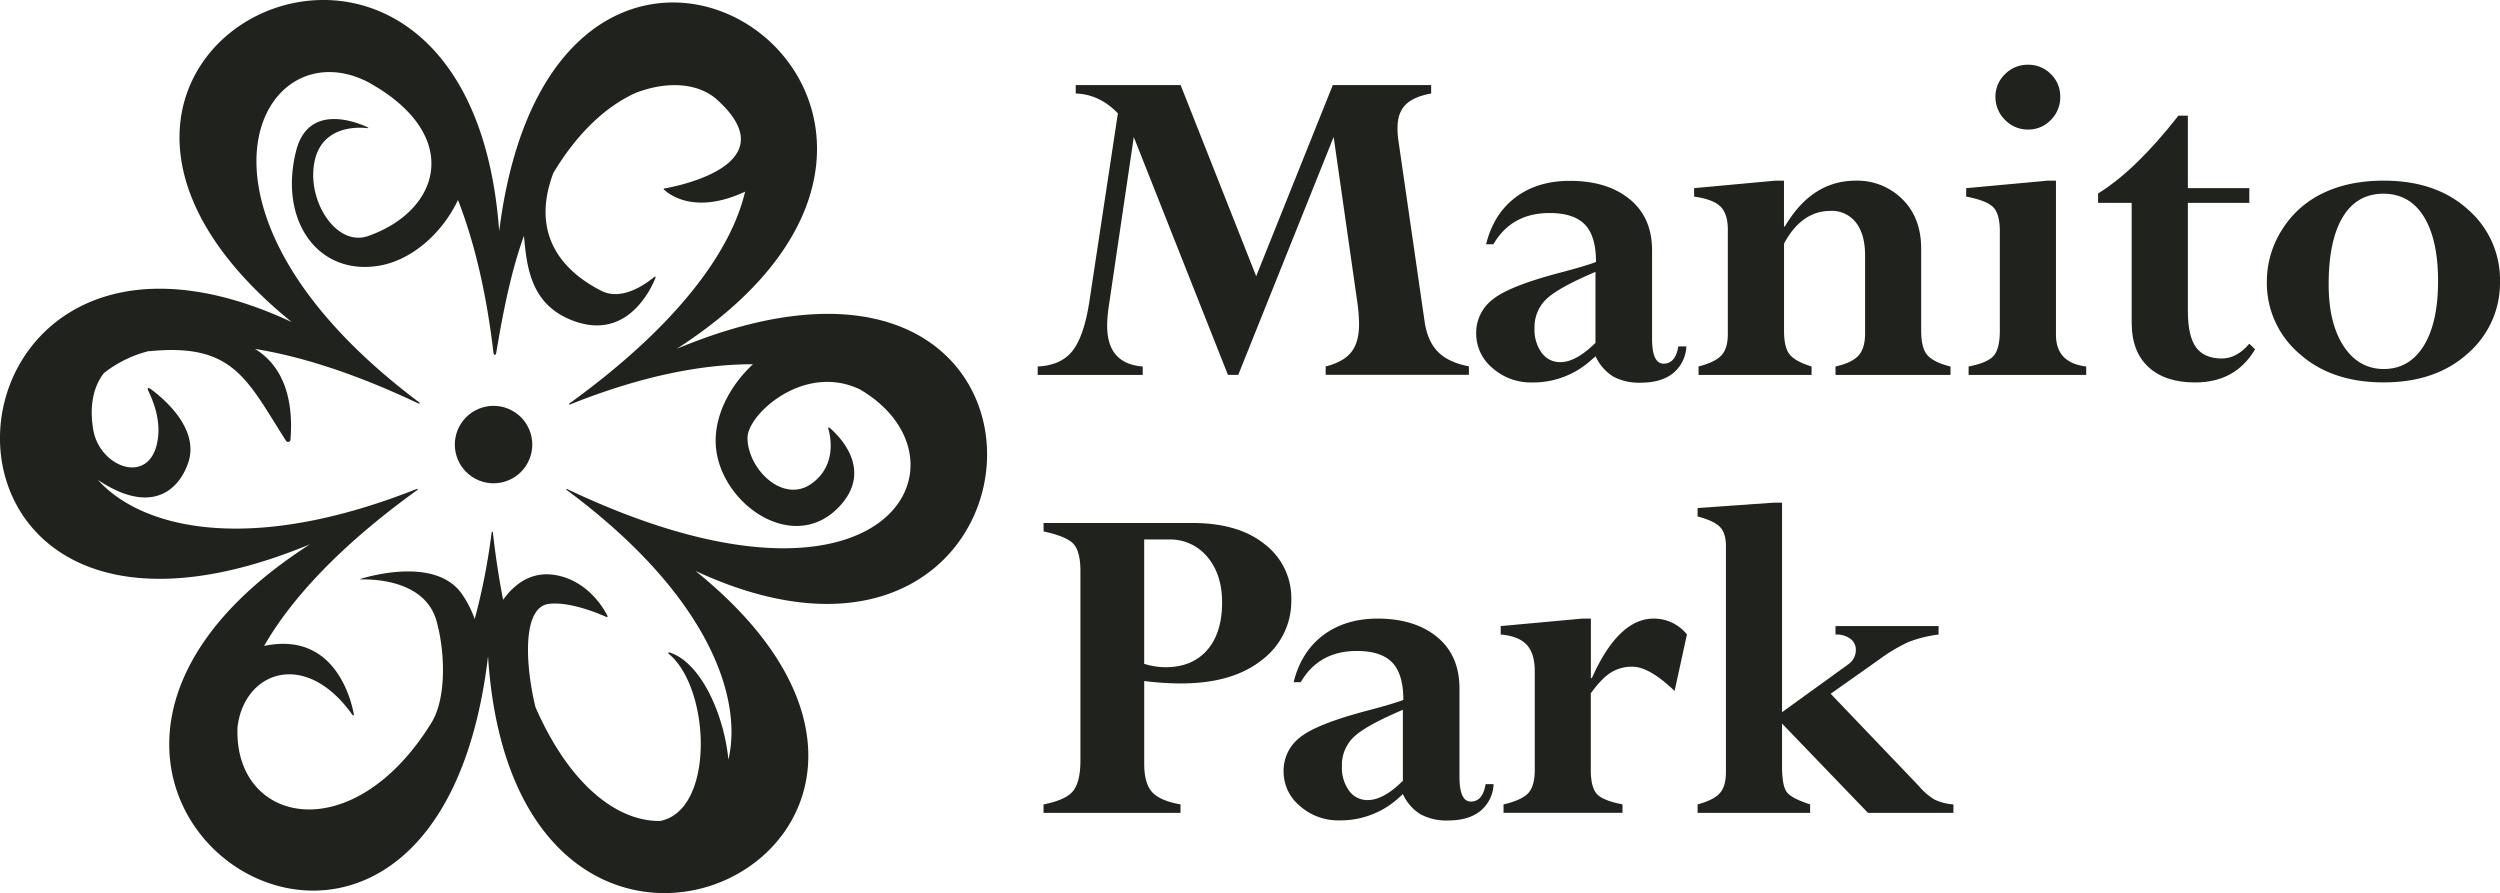<svg xmlns="http://www.w3.org/2000/svg" viewBox="0 0 867.71 309.98"><defs><style>.cls-1{fill:#20221d;}</style></defs><title>Asset 3</title><g id="Layer_2" data-name="Layer 2"><g id="Manito2"><circle class="cls-1" cx="171.3" cy="154.31" r="13.44" transform="translate(-51.91 212.02) rotate(-56.51)"/><path class="cls-1" d="M234.88,121.07c131-84.49-41.58-200-61.62-40.83-10.81-148.93-187.36-62.06-72,31.55C-28.11,51.29-41.49,250.6,107.62,188.9c-131.8,84.49,42.56,201.16,61.77,38.88,9.69,151.85,188.22,64.11,72-29.62C371,258.3,383.82,59,234.88,121.07Zm-38.18,49c49,36.32,61.2,71.88,56.12,93.6-1.58-16.1-9.76-33.83-20.36-37.19-.47-.15-.7.16-.35.45,14.5,11.91,16.1,54.19-2.92,58-13.92.31-30.93-11.13-43.35-39.53-3.54-14.64-4.64-34.65,4.64-35.8,7.08-.88,16.92,3.17,19.84,4.47.55.24.71,0,.4-.56-1.41-2.73-6.18-10.59-15.43-13.33-10.4-3.09-17,2.88-20.66,8-1.41-7.17-2.61-14.91-3.54-23.25-.06-.55-.41-.47-.47,0a221.18,221.18,0,0,1-5.86,29.95,36.66,36.66,0,0,0-4.37-8.62c-8.27-12-28.58-7.25-34.41-5.59-1,.29-1.24.46-.62.44,4.35-.11,22,.31,26.06,14.14,2.87,9.79,3.86,26.39-1.58,35.45-27.31,44.47-68.82,35.47-67.4,1.65C84.75,233,106,225.2,122.23,248c.27.37.72.57.53-.4-1.2-6.07-7.13-27.8-30.1-23.6l-1,.2c9.23-16.07,26-34.52,53-54,.57-.41.41-.68-.25-.4C86.1,192.85,49,183.28,34,166.59c17.45,11.67,27.48,4.71,31.23-5.69,4.11-11.4-7.31-21.64-12.47-25.55-1.43-1.08-1.85-.84-1.15.59,1.49,3.08,3.79,8.9,3.33,14.91-1.39,18.42-20.25,12-22.57-1.68-1.2-7.07-.52-14.26,3.71-19.7A41.76,41.76,0,0,1,52,121.77l-.32.15c29.41-3,34,9.81,47.62,31.13a.85.85,0,0,0,1.53-.49c1.28-16.67-4.14-26.5-12.34-31.46,15.75,2.55,34.55,8.42,56.45,18.81.65.31,1,.09.46-.33-88.64-66.51-55.31-130-17.9-111.22,33,18,26,44.42.37,53.53-10.27,3.66-19.62-9.73-19.14-22C109.32,44,123,44,127.24,44.45c.76.07.82-.05.13-.37-4.33-2-20.53-8.09-24.62,8.4-6,24,7.46,43,28.33,39.82,11.42-1.7,22.22-11,27.88-22.88,5.4,13.85,9.76,31.32,12.3,52.89.15,1.3.83,1.06,1,0,2.63-15.8,5.47-29.08,9.6-40.47,1,11.7,2.69,24.38,17.61,29.68,17.64,6.27,25.88-9.89,27.91-14.77.35-.84.11-1-.62-.35-3,2.42-11.13,8.17-18.2,4.46-7.72-4-26.05-15.37-16.52-40.79,8.65-14.47,18.81-23.43,28.6-27.83,10.79-4.18,21.74-3.57,28.34,2.45,24.42,22.23-13.25,29.81-18.28,30.71-.35.06-.45.2-.26.38,1.66,1.59,10.66,8.92,28.17.74C254,86.24,236.38,112,197.8,139.92c-.56.4-.36.65.29.37,25-10,46.1-13.91,63.24-13.86-7.82,7.28-12.94,17.08-12.94,26.53,0,21.11,27.29,40.78,43.58,22.13,10.61-12.16-.28-23.34-3.78-26.41-.61-.54-.84-.43-.65.25.88,3.18,2.63,12.69-5.7,18.82-9.94,7.31-22.39-4.92-22.39-15.81,0-8.1,19.58-26.09,39-16.79,41.62,24.28,9.95,87.52-101.53,34.64C196.55,169.6,196.32,169.79,196.7,170.07Z"/><path class="cls-1" d="M496.73,29.52v2.94q-6.12,1.09-8.9,3.91t-2.77,8a27,27,0,0,0,.3,4.37l9.09,62.82q1,6.89,4.67,10.58t10.71,5v2.94H460.12V127.2q6.21-1.59,8.9-5t2.69-9.66a59.4,59.4,0,0,0-.59-7.55l-8.23-57.45-33.11,82.56h-3.59L393.52,47.58l-8.74,59.13a46.37,46.37,0,0,0-.5,6.38q0,13.18,12.34,14.11v2.94H360.17V127.2q8-.35,12-5.33T378.05,105L388,39.34q-6.39-6.63-14.63-6.88V29.52h36.4L436,95.87l26.6-66.35Z"/><path class="cls-1" d="M531.76,132.74a20,20,0,0,1-13.73-5,15.5,15.5,0,0,1-5.67-12A14.57,14.57,0,0,1,518,104q5.63-4.67,23.52-9.37,8.65-2.27,12.43-3.69,0-9-3.86-13t-12.27-4q-13.18,0-19.48,10.83H515.8q2.6-10.5,10.2-16.25t18.86-5.75q13,0,20.79,6.38T573.41,87v30.57q0,8.65,4,8.65,4.11,0,5.12-6h2.78a12.71,12.71,0,0,1-4.62,9.33q-4.12,3.27-11.17,3.27a18.89,18.89,0,0,1-9.62-2.14,16.18,16.18,0,0,1-6.09-7L552.25,125A29.94,29.94,0,0,1,531.76,132.74Zm22-13.77V94.36q-12.84,5.46-17,9.41a13.39,13.39,0,0,0-4.15,10.16,13.62,13.62,0,0,0,2.47,8.52,7.83,7.83,0,0,0,6.51,3.24Q547,125.69,553.76,119Z"/><path class="cls-1" d="M619.19,62.7V78.57h.34q9.32-15.87,24.6-15.87a22.15,22.15,0,0,1,16.13,6.42q6.54,6.43,6.55,17.18v28.38c0,4.09.72,7,2.18,8.61s4.12,3,8,3.91v2.94H637.08V127.2q5.7-1.26,8-3.82t2.26-7.86V88.65q0-7.31-3.15-11.38a10.54,10.54,0,0,0-8.86-4.07q-10,0-16.12,11.33v30.32q0,5.81,2,8.23t7.56,4.12v2.94H589.54V127.2c3.81-1,6.45-2.24,7.94-3.87s2.22-4,2.22-7.3V79.75q0-5.55-2.56-8.07T588,68.24V65.3l28.22-2.6Z"/><path class="cls-1" d="M710.65,62.7h2.94v53.5q0,9.74,10.5,11v2.94H683.27V127.2q6.56-1.26,8.69-3.7t2.15-8.65V80.25c0-4-.76-6.75-2.27-8.31s-4.65-2.8-9.41-3.7V65.3ZM692.59,33.64a10.72,10.72,0,0,1,3.32-7.9,11,11,0,0,1,8-3.27,10.87,10.87,0,0,1,7.9,3.23,10.74,10.74,0,0,1,3.27,7.94,11,11,0,0,1-3.27,8,10.72,10.72,0,0,1-7.9,3.32,10.86,10.86,0,0,1-8-3.36A11,11,0,0,1,692.59,33.64Z"/><path class="cls-1" d="M780.7,119.3l2,1.94q-6.8,11.51-20.82,11.5-10.42,0-16.21-5.37t-5.8-15.29V70.42H728.21V67.15q13-8,27.88-27h3.28V65.3H780.7v5.12H759.37V107.8q0,8.82,2.81,12.72t9,3.91Q776.33,124.43,780.7,119.3Z"/><path class="cls-1" d="M867.71,97.64a32.39,32.39,0,0,1-11.13,25q-11.13,10.08-29.27,10.08T798,122.7a32.25,32.25,0,0,1-11.21-25.06,33.34,33.34,0,0,1,5.16-17.73,33.71,33.71,0,0,1,14.2-12.8q9-4.41,21.2-4.41,18.23,0,29.31,10.08A32.26,32.26,0,0,1,867.71,97.64Zm-21.5,0q0-14.46-4.91-22.41t-14-8q-9.31,0-14.19,8.16t-4.87,23.37q0,13.38,5.16,21.32t13.9,8q8.91,0,13.9-8T846.21,97.68Z"/><path class="cls-1" d="M362.19,181.52h51.65q16,0,25.15,7.39a23.53,23.53,0,0,1,9.2,19.24A25.58,25.58,0,0,1,438,229.06q-10.22,8.15-28.1,8.15a100.22,100.22,0,0,1-12.76-.84v28.72q0,6.8,2.73,9.82t9.87,4.29v2.94H362.19V279.2c5.09-1,8.5-2.53,10.2-4.58S375,269,375,263.91V198.24c0-4.59-.82-7.76-2.44-9.49s-5.07-3.17-10.33-4.29Zm43.42,5.72h-8.48V230.4a25.15,25.15,0,0,0,7.39,1.18q9.24,0,14.44-5.92t5.21-16.59q0-9.73-5.12-15.79A16.77,16.77,0,0,0,405.61,187.24Z"/><path class="cls-1" d="M464.91,284.74a20.07,20.07,0,0,1-13.74-5,15.52,15.52,0,0,1-5.66-12.05A14.57,14.57,0,0,1,451.13,256q5.63-4.66,23.52-9.37,8.64-2.27,12.43-3.69,0-9-3.87-13t-12.26-4q-13.18,0-19.48,10.83H449q2.6-10.5,10.2-16.25T478,214.7q13,0,20.78,6.38T506.56,239v30.57q0,8.65,3.95,8.65,4.11,0,5.12-6.05h2.77a12.64,12.64,0,0,1-4.62,9.33q-4.11,3.27-11.16,3.27A18.86,18.86,0,0,1,493,282.6a16.18,16.18,0,0,1-6.09-7L485.4,277A30,30,0,0,1,464.91,284.74Zm22-13.77V246.36q-12.86,5.46-17,9.41a13.39,13.39,0,0,0-4.15,10.16,13.62,13.62,0,0,0,2.47,8.52,7.8,7.8,0,0,0,6.51,3.24Q480.19,277.69,486.91,271Z"/><path class="cls-1" d="M552.17,214.7v20.66h.34q9.22-20.67,21.5-20.66a14.74,14.74,0,0,1,11.5,5.5l-4.28,19.61q-8.82-8.4-14.61-8.4a13.66,13.66,0,0,0-7.48,2q-3.2,2-7,7.22v26.54q0,6.21,2.18,8.48t8.82,3.53v2.94H521.85V279.2q6.39-1.51,8.61-3.95c1.48-1.62,2.23-4.31,2.23-8.06V232.92c0-4.08-.94-7.14-2.82-9.15s-4.88-3.19-9-3.53V217.3l28.39-2.6Z"/><path class="cls-1" d="M589.21,282.14V279.2q5.55-1.51,7.68-3.87c1.43-1.56,2.15-4,2.15-7.3V189.42q0-4.36-2.06-6.51t-7.77-3.65v-2.94l26.37-1.85h2.94v72.72l23-16.63a6,6,0,0,0,2.61-4.95,4.7,4.7,0,0,0-1.89-3.9,8.23,8.23,0,0,0-5.17-1.47V217.3h35.78v2.94a44,44,0,0,0-10.46,2.6,57.48,57.48,0,0,0-10,5.95l-17,12L666,272.81a21.53,21.53,0,0,0,5.53,4.75A18.45,18.45,0,0,0,678,279.2v2.94H648.35l-29.83-31v14.78q0,6.72,1.6,8.94t8.14,4.33v2.94Z"/></g></g></svg>